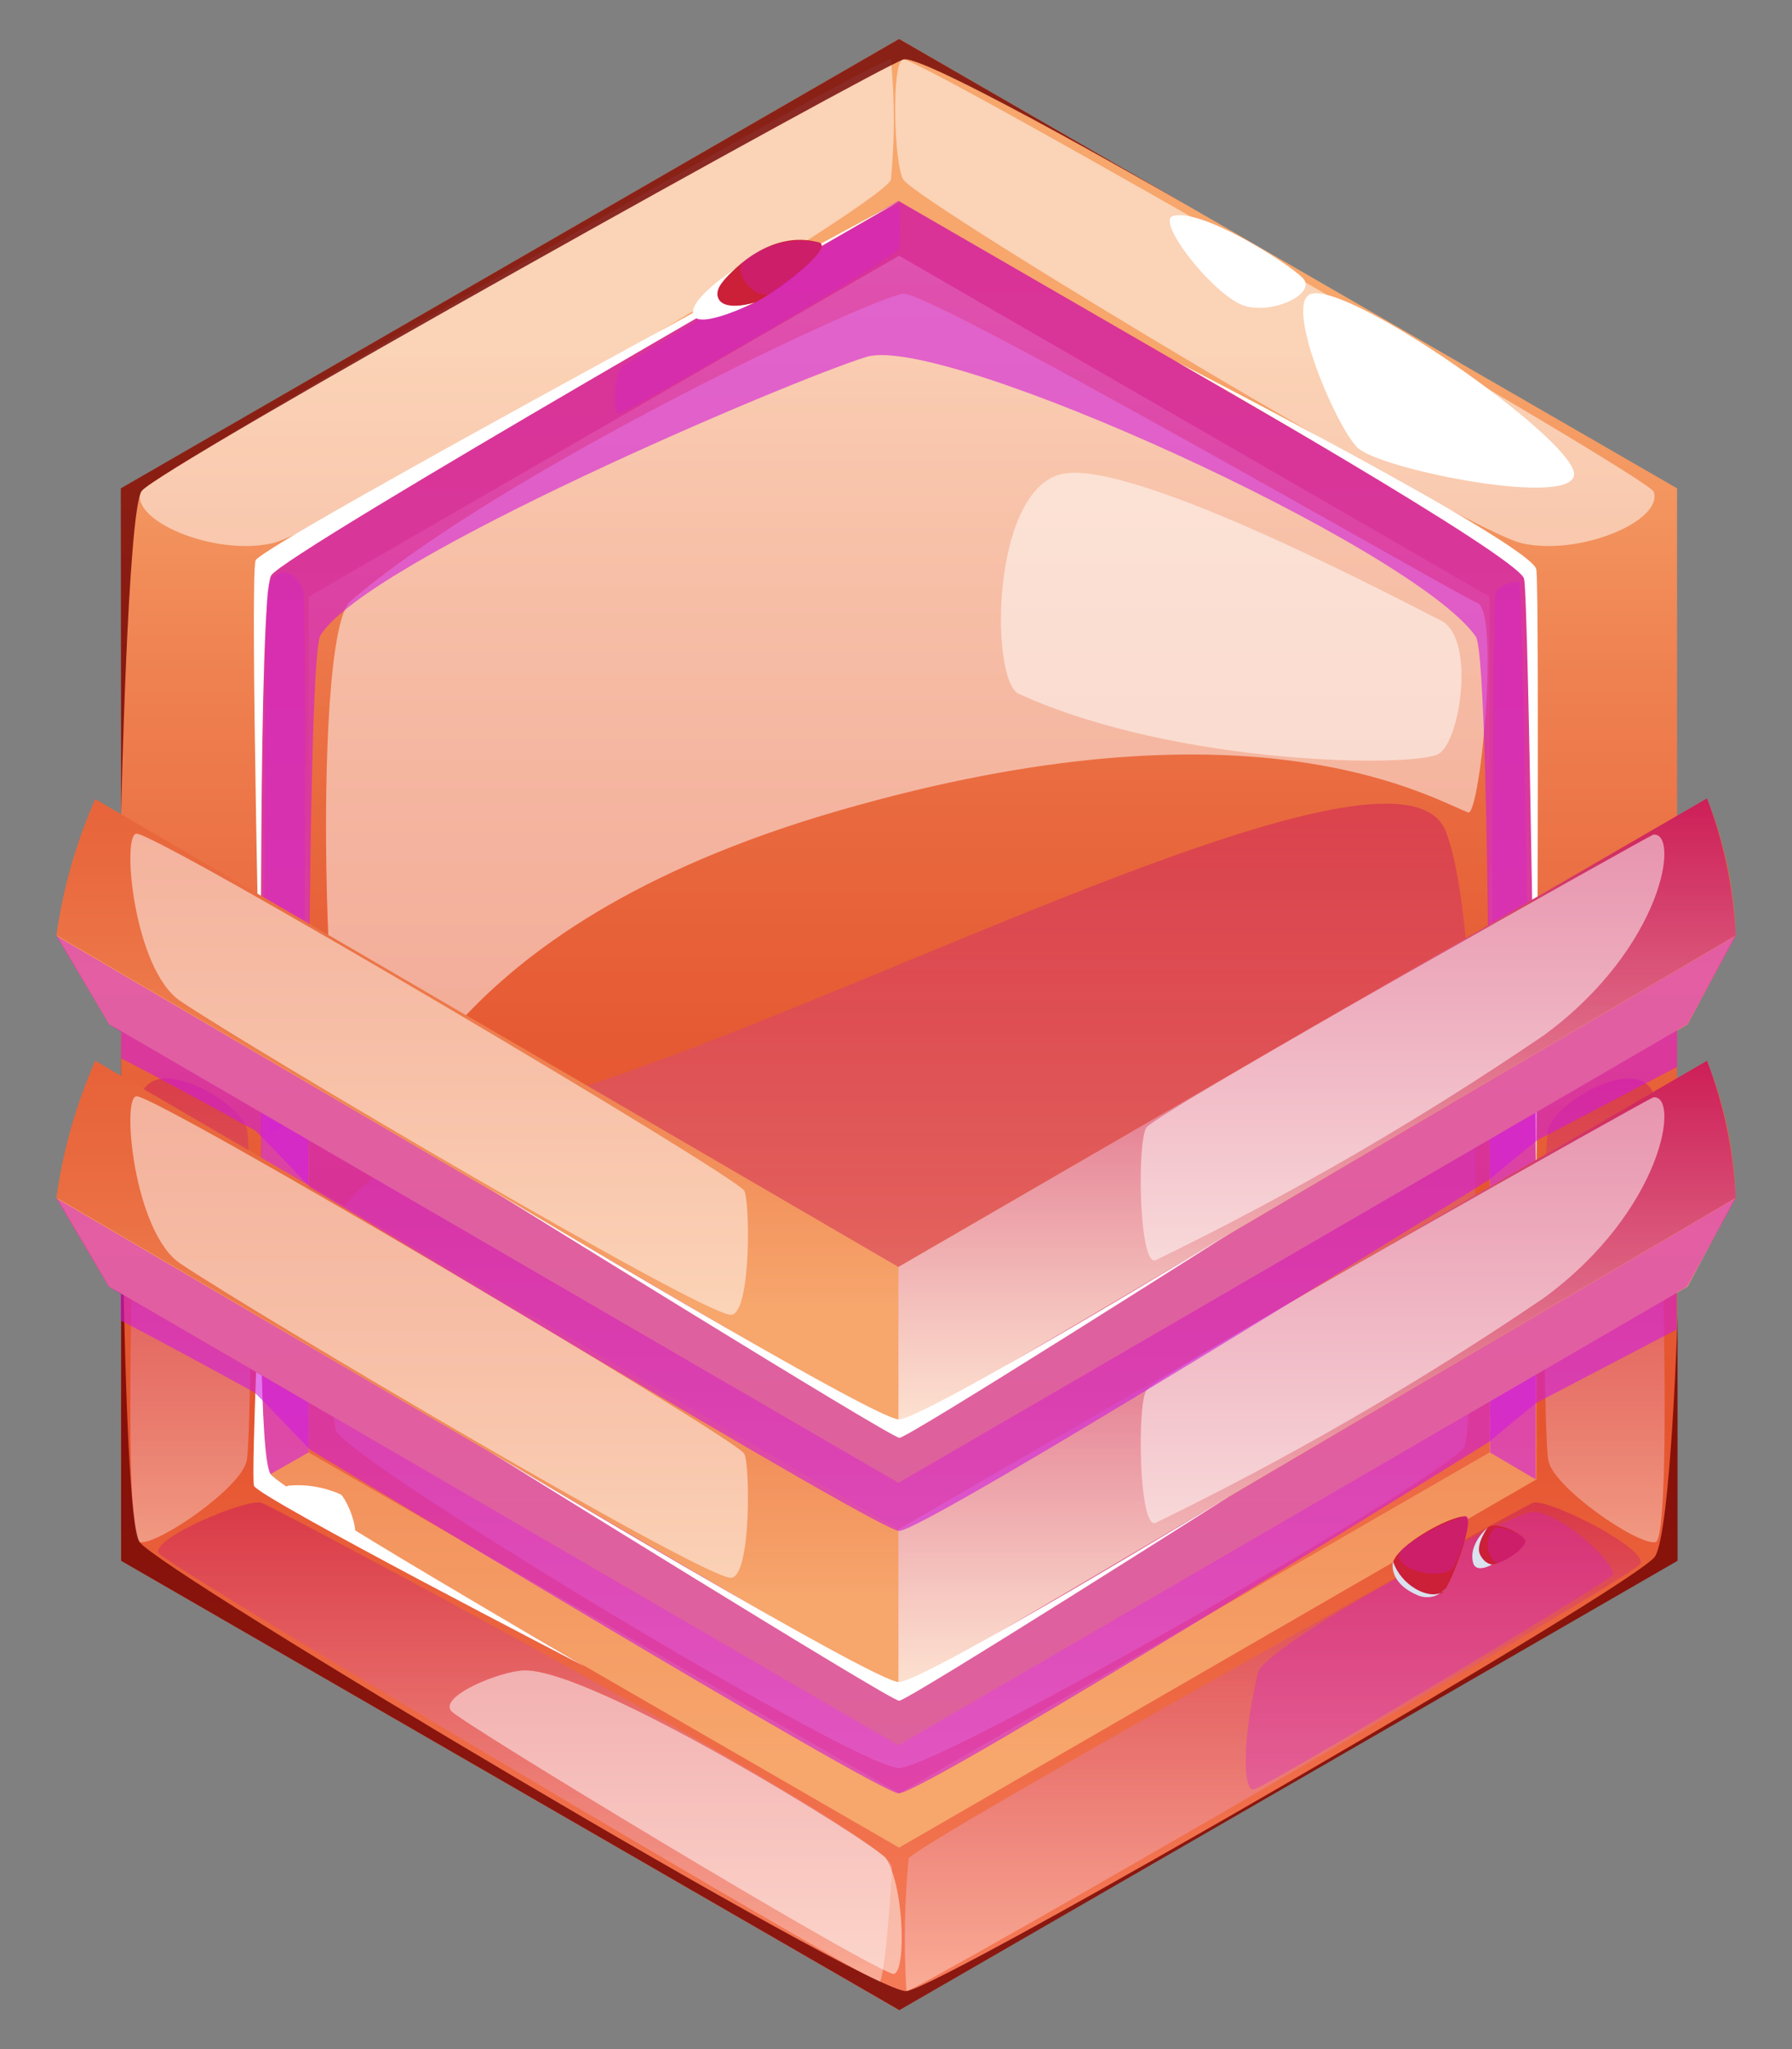 <svg width="14" height="16" viewBox="0 0 14 16" fill="none" xmlns="http://www.w3.org/2000/svg">
<rect x="0" y="0" width="14" height="16" fill="#808080" stroke="none"/>
<path d="M7.024 0.304L0.946 3.813V12.187L7.024 15.696L13.102 12.187V3.813L7.024 0.304Z" fill="url(#paint0_linear_110_5462)"/>
<path d="M2.045 11.552V4.448L7.024 1.573L12.003 4.448V11.552L7.024 14.427L2.045 11.552Z" fill="url(#paint1_linear_110_5462)"/>
<path d="M2.411 11.341V4.659L7.024 1.997L11.637 4.659V11.341L7.024 14.003L2.411 11.341Z" fill="url(#paint2_linear_110_5462)"/>
<g style="mix-blend-mode:soft-light" opacity="0.5">
<path d="M1.098 3.84C1.022 4.065 1.667 4.342 2.123 4.243C2.579 4.144 6.856 1.629 6.96 1.405C6.991 1.092 6.991 0.777 6.96 0.464C6.81 0.464 1.134 3.726 1.098 3.84Z" fill="white"/>
</g>
<g style="mix-blend-mode:soft-light" opacity="0.5">
<path d="M12.92 3.84C12.995 4.065 12.349 4.342 11.894 4.243C11.44 4.144 7.203 1.6 7.059 1.405C6.984 1.301 6.96 0.464 7.059 0.464C7.21 0.464 12.885 3.726 12.92 3.84Z" fill="white"/>
</g>
<path style="mix-blend-mode:multiply" opacity="0.37" d="M1.091 8.598C1.05 8.848 0.95 12.018 1.091 12.042C1.232 12.066 1.891 11.614 1.928 11.402C1.965 11.189 1.976 9.021 1.928 8.813C1.88 8.605 1.158 8.181 1.091 8.598Z" fill="url(#paint3_linear_110_5462)"/>
<path style="mix-blend-mode:multiply" opacity="0.37" d="M12.933 8.598C12.974 8.848 13.073 12.018 12.933 12.042C12.792 12.066 12.133 11.614 12.096 11.402C12.059 11.189 12.048 9.021 12.096 8.813C12.144 8.605 12.866 8.181 12.933 8.598Z" fill="url(#paint4_linear_110_5462)"/>
<path style="mix-blend-mode:multiply" opacity="0.37" d="M1.24 12.128C1.314 12.237 6.789 15.474 6.87 15.474C6.912 15.474 6.968 14.674 6.968 14.579C6.968 14.33 2.126 11.758 2.042 11.734C1.92 11.699 1.17 12.019 1.24 12.128Z" fill="url(#paint5_linear_110_5462)"/>
<path style="mix-blend-mode:multiply" opacity="0.37" d="M12.814 12.213C12.741 12.322 7.163 15.547 7.082 15.547C7.06 15.201 7.066 14.854 7.099 14.509C7.275 14.333 11.899 11.758 11.977 11.734C12.102 11.699 12.888 12.102 12.814 12.213Z" fill="url(#paint6_linear_110_5462)"/>
<path style="mix-blend-mode:multiply" opacity="0.37" d="M2.622 11.163C2.302 9.312 2.478 9.195 4.774 8.413C7.07 7.63 10.955 5.614 11.296 6.493C11.637 7.371 11.52 11.093 11.442 11.293C11.363 11.493 7.355 13.8 7.024 13.805C6.693 13.81 2.659 11.371 2.622 11.163Z" fill="url(#paint7_linear_110_5462)"/>
<g style="mix-blend-mode:soft-light" opacity="0.5">
<path d="M11.537 4.705C11.456 4.686 7.288 2.277 7.058 2.294C6.827 2.312 3.93 3.67 2.738 4.694C2.418 4.968 2.536 9.056 2.829 8.981C3.122 8.905 3.341 7.254 6.566 6.326C9.742 5.411 11.125 6.203 11.469 6.344C11.563 6.385 11.722 4.75 11.537 4.705Z" fill="white"/>
</g>
<g style="mix-blend-mode:multiply" opacity="0.6">
<path d="M2.04 11.552V4.448L7.019 1.568L11.998 4.448V11.552L11.64 11.341C11.64 11.341 11.662 5.165 11.53 4.971C11.05 4.28 7.37 2.6 6.768 2.787C6.166 2.974 2.87 4.373 2.504 4.96C2.381 5.157 2.411 11.341 2.411 11.341L2.04 11.552Z" fill="#D01BDC"/>
</g>
<g style="mix-blend-mode:soft-light" opacity="0.5">
<path d="M7.96 5.418C9.202 5.984 11.07 5.994 11.242 5.885C11.413 5.776 11.526 4.981 11.258 4.846C10.989 4.712 8.858 3.579 8.298 3.701C7.738 3.822 7.734 5.318 7.96 5.418Z" fill="white"/>
</g>
<path opacity="0.8" d="M0.946 6.365C0.946 6.346 0.998 4.003 1.106 3.835C1.213 3.667 6.893 0.509 7.059 0.464C7.226 0.419 9.358 1.651 9.358 1.651L7.024 0.304L0.944 3.813L0.946 6.365Z" fill="#700000"/>
<path d="M9.2 2.829C9.2 2.829 11.87 4.349 11.907 4.52C11.944 4.691 12.003 9.282 12.003 9.282C12.003 9.282 12.029 4.642 12.003 4.448C11.978 4.254 9.2 2.829 9.2 2.829Z" fill="white"/>
<path d="M2.04 8.341C2.04 8.341 1.95 4.501 1.997 4.376C2.043 4.251 7.024 1.573 7.024 1.573C7.024 1.573 2.218 4.32 2.118 4.494C2.019 4.669 2.04 8.341 2.04 8.341Z" fill="white"/>
<path opacity="0.8" d="M0.946 12.187L7.026 15.696L13.106 12.187V10.28C13.106 10.28 13.054 11.944 12.931 12.152C12.808 12.36 7.358 15.52 7.082 15.547C6.805 15.574 1.24 12.262 1.091 12.041C0.942 11.821 0.946 7.92 0.946 7.92V12.187Z" fill="#700000"/>
<path d="M2.04 9.733C2.04 9.733 2.022 11.371 2.113 11.509C2.205 11.646 4.566 13.011 4.566 13.011C4.566 13.011 2.006 11.688 1.984 11.601C1.961 11.515 2.04 9.733 2.04 9.733Z" fill="white"/>
<g style="mix-blend-mode:soft-light" opacity="0.5">
<path d="M4.101 13.043C3.922 13.043 3.419 13.245 3.528 13.363C3.616 13.459 6.629 15.283 6.97 15.411C7.082 15.453 7.07 14.741 6.922 14.51C6.858 14.413 4.658 13.042 4.101 13.043Z" fill="white"/>
</g>
<path d="M9.165 1.686C9.019 1.725 9.507 2.339 9.739 2.393C9.971 2.448 10.288 2.285 10.178 2.171C10.067 2.057 9.39 1.625 9.165 1.686Z" fill="white"/>
<path d="M10.245 2.294C10.024 2.354 10.432 3.325 10.606 3.496C10.781 3.667 12.333 3.976 12.297 3.693C12.262 3.41 10.557 2.211 10.245 2.294Z" fill="white"/>
<g style="mix-blend-mode:multiply" opacity="0.3">
<path d="M9.827 13.061C9.696 13.632 9.717 13.97 9.79 13.973C9.864 13.976 12.521 12.373 12.594 12.306C12.665 12.238 12.168 11.776 11.96 11.808C11.752 11.84 9.88 12.846 9.827 13.061Z" fill="#D01BDC"/>
</g>
<g style="mix-blend-mode:multiply" opacity="0.3">
<path d="M2.368 4.611C2.302 4.419 2.107 4.419 2.088 4.635C2.069 4.851 2.04 8.83 2.118 8.835C2.197 8.84 2.36 8.64 2.368 8.555C2.376 8.47 2.398 4.702 2.368 4.611Z" fill="#D01BDC"/>
</g>
<g style="mix-blend-mode:multiply" opacity="0.3">
<path d="M11.68 4.64C11.67 4.717 11.632 8.48 11.68 8.48C11.728 8.48 11.949 8.304 11.949 8.211C11.949 8.118 11.894 4.568 11.87 4.549C11.846 4.529 11.69 4.574 11.68 4.64Z" fill="#D01BDC"/>
</g>
<g style="mix-blend-mode:multiply" opacity="0.3">
<path d="M7.024 1.934C7.024 2.008 4.882 3.23 4.832 3.23C4.782 3.23 4.8 2.901 4.869 2.856C4.938 2.811 7.008 1.563 7.024 1.6C7.031 1.711 7.031 1.823 7.024 1.934Z" fill="#D01BDC"/>
</g>
<path d="M11.445 11.84C11.309 11.84 10.846 12.104 10.882 12.235C10.917 12.366 11.201 12.509 11.274 12.432C11.345 12.355 11.534 11.84 11.445 11.84Z" fill="#CC1F38"/>
<path d="M11.621 11.93C11.574 11.973 11.472 12.126 11.57 12.202C11.667 12.277 11.954 12.078 11.912 12.021C11.87 11.963 11.682 11.874 11.621 11.93Z" fill="#CC1F38"/>
<g style="mix-blend-mode:multiply" opacity="0.3">
<path d="M10.949 12.101C10.835 12.261 11.302 12.357 11.363 12.227C11.424 12.098 11.523 11.824 11.445 11.837C11.265 11.894 11.097 11.983 10.949 12.101Z" fill="#D01BDC"/>
</g>
<path d="M10.883 12.194C10.915 12.283 10.977 12.358 11.059 12.406C11.168 12.47 11.262 12.456 11.29 12.406C11.263 12.438 11.226 12.46 11.185 12.468C11.144 12.476 11.101 12.47 11.064 12.451C10.84 12.35 10.883 12.194 10.883 12.194Z" fill="#DAE1EF"/>
<g style="mix-blend-mode:multiply" opacity="0.3">
<path d="M11.674 11.933C11.568 12.046 11.649 12.211 11.709 12.202C11.768 12.192 11.944 12.075 11.912 12.021C11.88 11.966 11.696 11.909 11.674 11.933Z" fill="#D01BDC"/>
</g>
<path d="M11.621 11.929C11.621 11.929 11.525 12.062 11.563 12.139C11.602 12.216 11.658 12.216 11.658 12.216C11.658 12.216 11.531 12.289 11.509 12.203C11.469 12.056 11.621 11.929 11.621 11.929Z" fill="#DAE1EF"/>
<path d="M6.398 1.893C6.078 1.806 5.806 2.019 5.662 2.182C5.518 2.346 5.598 2.442 5.779 2.41C5.96 2.378 6.536 1.93 6.398 1.893Z" fill="#CC1F38"/>
<g style="mix-blend-mode:multiply" opacity="0.3">
<path d="M6.398 1.893C6.295 1.872 6.188 1.875 6.086 1.901C5.984 1.927 5.889 1.976 5.808 2.043C5.72 2.12 5.893 2.342 6.013 2.294C6.133 2.246 6.499 1.928 6.398 1.893Z" fill="#D01BDC"/>
</g>
<path d="M5.744 2.098C5.744 2.098 5.374 2.339 5.416 2.459C5.458 2.579 5.896 2.362 5.896 2.362C5.896 2.362 5.667 2.435 5.614 2.334C5.562 2.234 5.744 2.098 5.744 2.098Z" fill="white"/>
<path d="M2.256 11.6C2.082 11.645 2.598 11.998 2.722 12.018C2.845 12.037 2.722 11.725 2.664 11.67C2.536 11.612 2.396 11.588 2.256 11.6Z" fill="white"/>
<path d="M7.019 11.942L0.744 8.283C0.594 8.625 0.491 8.986 0.44 9.355L0.85 10.046L7.014 13.627L13.179 10.046L13.56 9.355C13.549 8.987 13.473 8.625 13.336 8.283L7.019 11.942Z" fill="url(#paint8_linear_110_5462)"/>
<path d="M0.854 10.046L0.445 9.355L7.019 13.206L13.555 9.355L13.184 10.046L7.019 13.627L0.854 10.046Z" fill="url(#paint9_linear_110_5462)"/>
<g style="mix-blend-mode:multiply" opacity="0.6">
<path d="M0.44 9.355L0.85 10.046L0.942 10.104V10.31C0.942 10.31 1.294 10.49 1.986 10.872C2.008 10.885 2.419 11.318 2.419 11.318C2.419 11.318 6.861 14.003 7.021 14.003C7.227 14.003 11.633 11.259 11.633 11.259C11.633 11.259 11.977 10.971 12.011 10.95L13.099 10.381V10.094L13.181 10.046L13.56 9.355L7.019 13.206L0.44 9.355Z" fill="#D01BDC"/>
</g>
<path style="mix-blend-mode:multiply" opacity="0.69" d="M7.019 11.942V13.206L13.56 9.355C13.543 8.988 13.467 8.626 13.336 8.283L7.019 11.942Z" fill="url(#paint10_linear_110_5462)"/>
<g style="mix-blend-mode:soft-light" opacity="0.5">
<path d="M1.067 8.56C0.947 8.56 1.045 9.624 1.41 9.867C1.989 10.256 5.482 12.32 5.71 12.32C5.87 12.32 5.861 11.419 5.813 11.349C5.72 11.213 1.24 8.56 1.067 8.56Z" fill="white"/>
</g>
<g style="mix-blend-mode:soft-light" opacity="0.5">
<path d="M8.96 10.851C8.883 10.93 8.894 11.922 9.024 11.893C10.079 11.38 11.095 10.792 12.064 10.133C12.995 9.448 13.126 8.547 12.917 8.568C12.91 8.562 9.115 10.69 8.96 10.851Z" fill="white"/>
</g>
<path d="M3.822 11.333C3.822 11.333 6.827 13.134 7.022 13.134C7.218 13.134 9.61 11.68 9.61 11.68C9.61 11.68 7.093 13.28 7.024 13.28C6.955 13.28 3.822 11.333 3.822 11.333Z" fill="white"/>
<path d="M7.019 9.893L0.744 6.24C0.594 6.58 0.492 6.938 0.44 7.306L0.854 8L7.019 11.578L13.184 8L13.56 7.306C13.549 6.938 13.473 6.575 13.336 6.234L7.019 9.893Z" fill="url(#paint11_linear_110_5462)"/>
<path d="M0.854 7.997L0.445 7.306L7.019 11.157L13.555 7.306L13.184 7.997L7.019 11.578L0.854 7.997Z" fill="url(#paint12_linear_110_5462)"/>
<g style="mix-blend-mode:multiply" opacity="0.6">
<path d="M0.44 7.306L0.854 8L0.947 8.058V8.264C0.947 8.264 1.299 8.443 1.99 8.826C2.013 8.838 2.424 9.272 2.424 9.272C2.424 9.272 6.864 11.954 7.024 11.954C7.23 11.954 11.637 9.21 11.637 9.21C11.637 9.21 11.981 8.922 12.014 8.901L13.102 8.331V8.045L13.184 7.997L13.56 7.306L7.019 11.157L0.44 7.306Z" fill="#D01BDC"/>
</g>
<path style="mix-blend-mode:multiply" opacity="0.69" d="M7.019 9.893V11.157L13.56 7.306C13.543 6.939 13.467 6.577 13.336 6.234L7.019 9.893Z" fill="url(#paint13_linear_110_5462)"/>
<g style="mix-blend-mode:soft-light" opacity="0.5">
<path d="M1.067 6.51C0.947 6.51 1.045 7.574 1.41 7.817C1.989 8.206 5.482 10.264 5.71 10.267C5.87 10.267 5.861 9.366 5.813 9.296C5.72 9.163 1.24 6.51 1.067 6.51Z" fill="white"/>
</g>
<g style="mix-blend-mode:soft-light" opacity="0.5">
<path d="M8.96 8.8C8.883 8.878 8.894 9.87 9.024 9.842C10.079 9.33 11.095 8.742 12.064 8.082C12.995 7.397 13.126 6.496 12.917 6.517C12.91 6.512 9.115 8.64 8.96 8.8Z" fill="white"/>
</g>
<path d="M3.822 9.28C3.822 9.28 6.827 11.083 7.022 11.083C7.218 11.083 9.613 9.627 9.613 9.627C9.613 9.627 7.096 11.227 7.027 11.227C6.958 11.227 3.822 9.28 3.822 9.28Z" fill="white"/>
<defs>
<linearGradient id="paint0_linear_110_5462" x1="7.024" y1="15.96" x2="7.024" y2="2.762" gradientUnits="userSpaceOnUse">
<stop stop-color="#F77F5C"/>
<stop offset="0.37" stop-color="#E5552F"/>
<stop offset="0.49" stop-color="#E65A33"/>
<stop offset="0.64" stop-color="#E9693E"/>
<stop offset="0.81" stop-color="#EF8150"/>
<stop offset="0.99" stop-color="#F6A36A"/>
<stop offset="1" stop-color="#F7A66C"/>
</linearGradient>
<linearGradient id="paint1_linear_110_5462" x1="7.024" y1="0.44" x2="7.024" y2="13.707" gradientUnits="userSpaceOnUse">
<stop stop-color="#E5552F"/>
<stop offset="0.2" stop-color="#E65A33"/>
<stop offset="0.44" stop-color="#E9693E"/>
<stop offset="0.7" stop-color="#EF8150"/>
<stop offset="0.98" stop-color="#F6A36A"/>
<stop offset="1" stop-color="#F7A66C"/>
</linearGradient>
<linearGradient id="paint2_linear_110_5462" x1="7.024" y1="14.003" x2="7.024" y2="1.997" gradientUnits="userSpaceOnUse">
<stop stop-color="#F77F5C"/>
<stop offset="0.37" stop-color="#E5552F"/>
<stop offset="0.49" stop-color="#E65A33"/>
<stop offset="0.64" stop-color="#E9693E"/>
<stop offset="0.81" stop-color="#EF8150"/>
<stop offset="0.99" stop-color="#F6A36A"/>
<stop offset="1" stop-color="#F7A66C"/>
</linearGradient>
<linearGradient id="paint3_linear_110_5462" x1="1.49" y1="8.422" x2="1.49" y2="12.043" gradientUnits="userSpaceOnUse">
<stop stop-color="#C10065"/>
<stop offset="1" stop-color="white"/>
</linearGradient>
<linearGradient id="paint4_linear_110_5462" x1="12.534" y1="8.422" x2="12.534" y2="12.043" gradientUnits="userSpaceOnUse">
<stop stop-color="#C10065"/>
<stop offset="1" stop-color="white"/>
</linearGradient>
<linearGradient id="paint5_linear_110_5462" x1="4.104" y1="11.731" x2="4.104" y2="15.474" gradientUnits="userSpaceOnUse">
<stop stop-color="#C10065"/>
<stop offset="1" stop-color="white"/>
</linearGradient>
<linearGradient id="paint6_linear_110_5462" x1="9.944" y1="11.733" x2="9.944" y2="15.547" gradientUnits="userSpaceOnUse">
<stop stop-color="#C10065"/>
<stop offset="1" stop-color="white"/>
</linearGradient>
<linearGradient id="paint7_linear_110_5462" x1="7.011" y1="6.274" x2="7.011" y2="13.806" gradientUnits="userSpaceOnUse">
<stop stop-color="#C10065"/>
<stop offset="1" stop-color="white"/>
</linearGradient>
<linearGradient id="paint8_linear_110_5462" x1="7" y1="2.877" x2="7" y2="12.442" gradientUnits="userSpaceOnUse">
<stop stop-color="#F77F5C"/>
<stop offset="0.37" stop-color="#E5552F"/>
<stop offset="0.49" stop-color="#E65A33"/>
<stop offset="0.64" stop-color="#E9693E"/>
<stop offset="0.81" stop-color="#EF8150"/>
<stop offset="0.99" stop-color="#F6A36A"/>
<stop offset="1" stop-color="#F7A66C"/>
</linearGradient>
<linearGradient id="paint9_linear_110_5462" x1="7" y1="13.627" x2="7" y2="9.355" gradientUnits="userSpaceOnUse">
<stop stop-color="#F1CB3C"/>
<stop offset="1" stop-color="#FFC14F"/>
</linearGradient>
<linearGradient id="paint10_linear_110_5462" x1="10.288" y1="8.283" x2="10.288" y2="13.206" gradientUnits="userSpaceOnUse">
<stop stop-color="#C10065"/>
<stop offset="1" stop-color="white"/>
</linearGradient>
<linearGradient id="paint11_linear_110_5462" x1="7" y1="0.606" x2="7" y2="10.173" gradientUnits="userSpaceOnUse">
<stop stop-color="#F77F5C"/>
<stop offset="0.37" stop-color="#E5552F"/>
<stop offset="0.49" stop-color="#E65A33"/>
<stop offset="0.64" stop-color="#E9693E"/>
<stop offset="0.81" stop-color="#EF8150"/>
<stop offset="0.99" stop-color="#F6A36A"/>
<stop offset="1" stop-color="#F7A66C"/>
</linearGradient>
<linearGradient id="paint12_linear_110_5462" x1="7" y1="11.578" x2="7" y2="7.306" gradientUnits="userSpaceOnUse">
<stop stop-color="#F1CB3C"/>
<stop offset="1" stop-color="#FFC14F"/>
</linearGradient>
<linearGradient id="paint13_linear_110_5462" x1="10.288" y1="6.234" x2="10.288" y2="11.157" gradientUnits="userSpaceOnUse">
<stop stop-color="#C10065"/>
<stop offset="1" stop-color="white"/>
</linearGradient>
</defs>
</svg>
